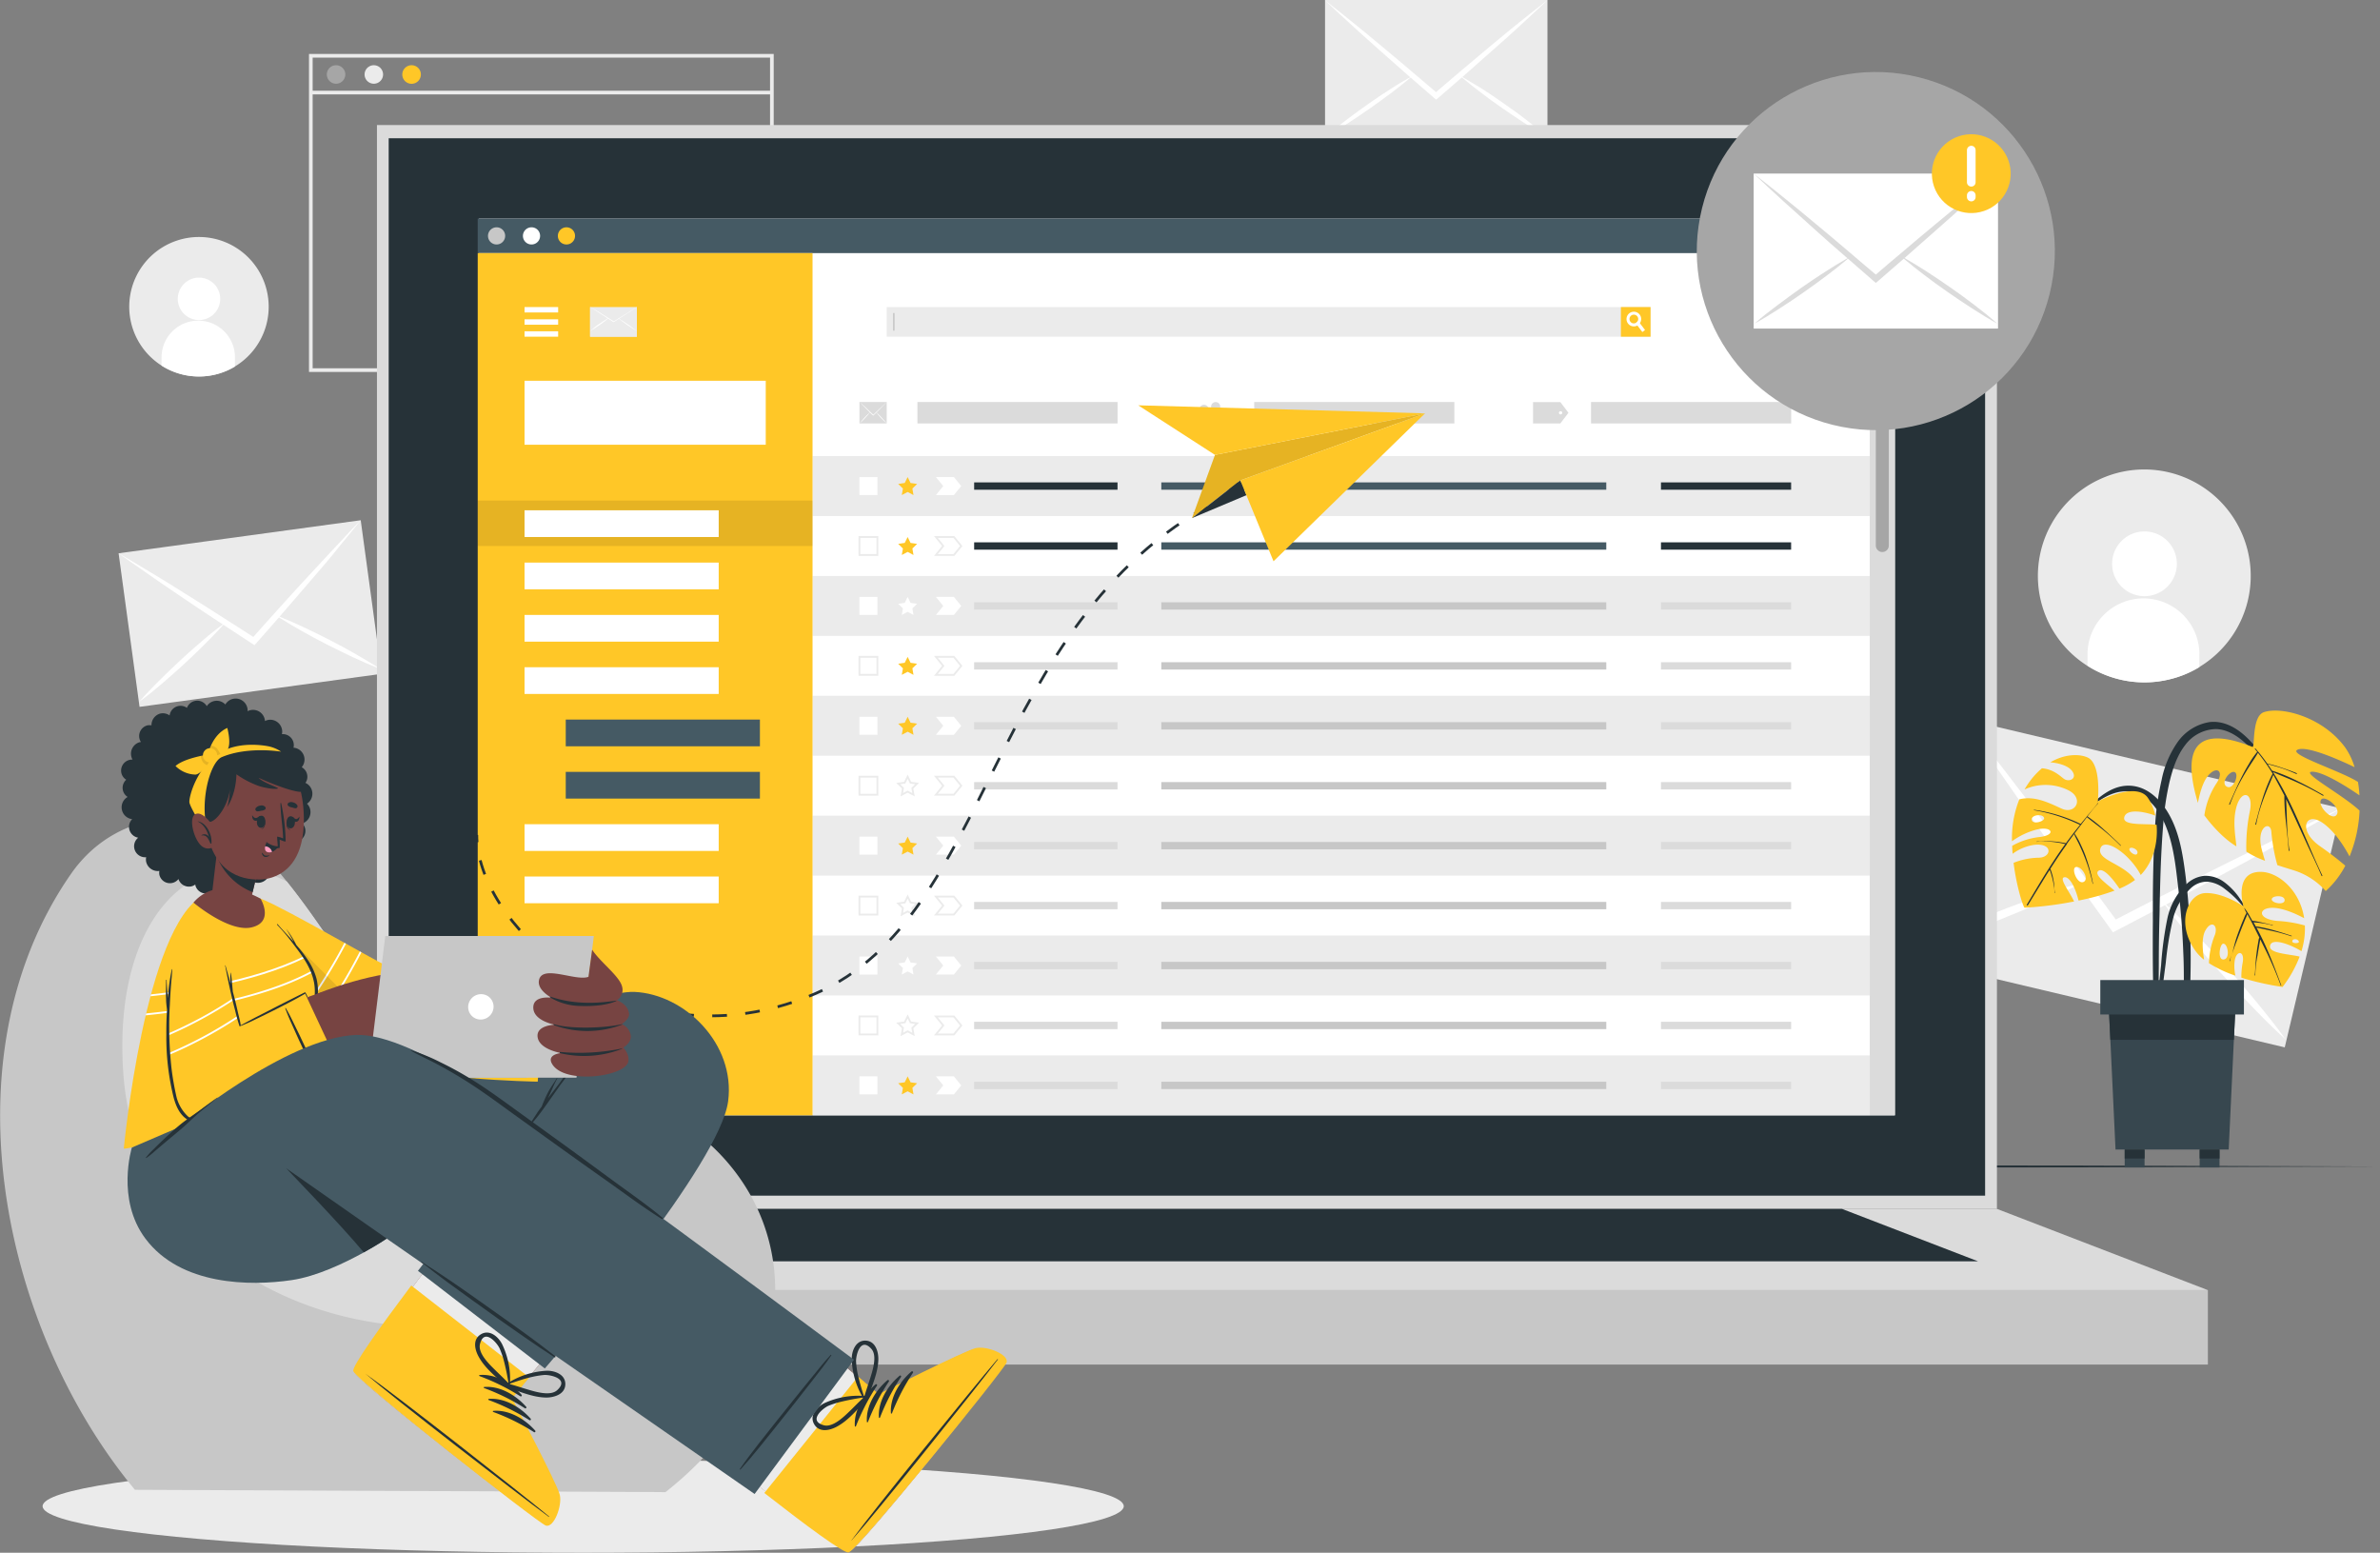 <svg xmlns="http://www.w3.org/2000/svg" viewBox="0 0 648.56 423.05"><rect x="0" y="0" width="648.56" height="423.05" fill="#808080" stroke="none"/><defs><style>.cls-1{fill:#ebebeb;}.cls-10,.cls-2{fill:#fff;}.cls-12,.cls-13,.cls-3{fill:none;}.cls-10,.cls-3{stroke:#ebebeb;}.cls-10,.cls-12,.cls-13,.cls-3{stroke-miterlimit:10;}.cls-4{fill:#a6a6a6;}.cls-5{fill:#ffc727;}.cls-6{fill:#263238;}.cls-7{fill:#dbdbdb;}.cls-8{fill:#c7c7c7;}.cls-9{fill:#455a64;}.cls-10{stroke-width:0.5px;}.cls-11{fill:#020100;}.cls-11,.cls-14,.cls-18{opacity:0.1;}.cls-12,.cls-13{stroke:#263238;stroke-width:0.75px;}.cls-13{stroke-dasharray:4.01 5.01;}.cls-15{fill:#37474f;}.cls-16{fill:#774442;}.cls-17{fill:#ff9cbd;}.cls-18{fill:#050400;}</style></defs><g id="Background_Complete" data-name="Background Complete"><path class="cls-1" d="M650,220.72a28.4,28.4,0,0,1-8.4,3.4,29,29,0,1,1,8.4-3.4Z" transform="translate(-50.72 -38.96)"/><path class="cls-2" d="M643.92,192.67a8.82,8.82,0,1,1-8.71-8.92A8.82,8.82,0,0,1,643.92,192.67Z" transform="translate(-50.72 -38.96)"/><path class="cls-2" d="M650.06,217.08l0,3.64a28.4,28.4,0,0,1-8.4,3.4,28.81,28.81,0,0,1-22.08-3.77l0-3.63a15.25,15.25,0,0,1,30.49.36Z" transform="translate(-50.72 -38.96)"/><path class="cls-1" d="M114.72,138.82a19,19,0,0,1-28.29-12,19,19,0,1,1,28.29,12Z" transform="translate(-50.72 -38.96)"/><path class="cls-2" d="M110.73,120.45A5.78,5.78,0,1,1,105,114.6,5.78,5.78,0,0,1,110.73,120.45Z" transform="translate(-50.72 -38.96)"/><path class="cls-2" d="M114.75,136.44l0,2.38a19,19,0,0,1-20-.25l0-2.37a10,10,0,1,1,20,.24Z" transform="translate(-50.72 -38.96)"/><rect class="cls-3" x="84.7" y="15.2" width="125.64" height="85.64"/><path class="cls-4" d="M144.82,59.25a2.52,2.52,0,1,1-2.52-2.52A2.52,2.52,0,0,1,144.82,59.25Z" transform="translate(-50.72 -38.96)"/><path class="cls-1" d="M155.11,59.25a2.52,2.52,0,1,1-2.52-2.52A2.52,2.52,0,0,1,155.11,59.25Z" transform="translate(-50.72 -38.96)"/><path class="cls-5" d="M165.41,59.25a2.53,2.53,0,1,1-2.52-2.52A2.52,2.52,0,0,1,165.41,59.25Z" transform="translate(-50.72 -38.96)"/><line class="cls-3" x1="84.7" y1="25.22" x2="210.34" y2="25.22"/><rect class="cls-1" x="85.57" y="185.02" width="66.59" height="42.23" transform="translate(-77.48 -21.01) rotate(-7.77)"/><path class="cls-2" d="M149,180.72c-2.32,2.91-4.7,5.72-7,8.6s-4.75,5.64-7.15,8.44-5,5.82-7.52,8.71l-.22.27q-3.34,3.82-6.7,7.63l-.34.37-.41-.26c-2.83-1.86-5.66-3.71-8.49-5.58a2.49,2.49,0,0,1-.3-.19q-4.8-3.15-9.59-6.38-4.56-3.08-9.13-6.22c-3-2.14-6.08-4.21-9.09-6.39,3.13,1.79,6.23,3.71,9.34,5.56s6.21,3.8,9.3,5.74q5.16,3.21,10.33,6.53h0l7.73,4.95c2-2.28,4.07-4.58,6.11-6.84l0,0c2.72-3,5.45-6.06,8.2-9q3.69-4,7.42-8C144,186,146.47,183.29,149,180.72Z" transform="translate(-50.72 -38.96)"/><path class="cls-2" d="M112.22,208.49a.5.5,0,0,0-.07.08l-.92,1c-1.47,1.63-3,3.2-4.53,4.73-1.88,1.89-3.82,3.72-5.77,5.54s-4,3.58-6,5.31-4.09,3.43-6.25,5c1.76-2,3.62-3.95,5.51-5.83s3.83-3.72,5.77-5.54,4-3.59,6-5.32c1.61-1.38,3.27-2.75,5-4l1.18-.9Z" transform="translate(-50.72 -38.96)"/><path class="cls-2" d="M154.37,221.24c-2.51-1-5-2.05-7.37-3.17s-4.81-2.31-7.19-3.51-4.73-2.48-7.05-3.79c-1.89-1.07-3.76-2.17-5.6-3.34l-1.17-.75-.09-.06.11,0,1.38.56c2,.8,3.94,1.67,5.87,2.57,2.43,1.12,4.81,2.31,7.19,3.52s4.72,2.47,7,3.79S152.13,219.76,154.37,221.24Z" transform="translate(-50.72 -38.96)"/><rect class="cls-1" x="596.23" y="226.85" width="66.9" height="105.49" transform="translate(161.84 788.98) rotate(-76.68)"/><path class="cls-2" d="M688.71,259.19c-5.09,3-10.21,5.78-15.31,8.7s-10.24,5.64-15.38,8.41q-8,4.35-16.08,8.58l-.49.28q-7.11,3.73-14.25,7.46l-.7.35-.45-.62q-4.71-6.53-9.38-13.08c-.11-.13-.22-.29-.33-.45-3.54-4.94-7.05-9.89-10.54-14.9-3.33-4.76-6.65-9.58-10-14.39s-6.58-9.69-9.79-14.64c3.61,4.45,7.09,9,10.63,13.55s7,9.15,10.48,13.78q5.8,7.69,11.55,15.54s0,0,0,0c2.87,3.89,5.74,7.81,8.61,11.72,4.3-2.22,8.62-4.45,12.93-6.62,0,0,0,0,0,0,5.76-2.93,11.51-5.85,17.28-8.71q7.75-3.86,15.53-7.6C678.32,264.09,683.49,261.55,688.71,259.19Z" transform="translate(-50.72 -38.96)"/><path class="cls-2" d="M618.51,279.28c-.06,0-.1.06-.15.08l-1.94,1q-4.63,2.34-9.38,4.4c-3.86,1.73-7.77,3.33-11.69,4.9s-7.87,3-11.86,4.44-8,2.75-12.11,3.88c3.76-2,7.6-3.77,11.46-5.48s7.78-3.32,11.69-4.9,7.89-3,11.88-4.45c3.18-1.12,6.4-2.2,9.65-3.15.76-.23,1.51-.44,2.27-.65Z" transform="translate(-50.72 -38.96)"/><path class="cls-2" d="M673.55,322.15c-3.16-2.85-6.16-5.85-9.08-8.89s-5.79-6.16-8.63-9.29-5.58-6.35-8.26-9.62c-2.19-2.65-4.33-5.34-6.38-8.12l-1.3-1.77s-.06-.1-.1-.14a.63.63,0,0,0,.13.11l1.74,1.62c2.48,2.31,4.86,4.71,7.21,7.14,2.94,3.05,5.79,6.16,8.61,9.3s5.58,6.35,8.26,9.62S671.08,318.68,673.55,322.15Z" transform="translate(-50.72 -38.96)"/><rect class="cls-1" x="361.08" width="60.61" height="38.44"/><path class="cls-2" d="M472.4,39c-2.44,2.34-4.94,4.58-7.4,6.89s-5,4.51-7.49,6.73-5.23,4.64-7.85,6.93l-.24.22-7,6.06-.34.28-.34-.28-7-6.07-.25-.21q-3.94-3.43-7.86-6.94c-2.5-2.21-5-4.47-7.47-6.72s-5-4.55-7.41-6.89c2.6,2,5.16,4.11,7.73,6.17s5.14,4.18,7.69,6.32q4.25,3.52,8.5,7.15l0,0c2.12,1.79,4.24,3.6,6.37,5.41,2.11-1.81,4.23-3.63,6.35-5.41,0,0,0,0,0,0q4.25-3.6,8.51-7.16,3.81-3.18,7.67-6.3C467.24,43.07,469.8,41,472.4,39Z" transform="translate(-50.72 -38.96)"/><path class="cls-2" d="M435.82,59.48s-.05.05-.08.06c-.32.28-.63.55-.95.81-1.52,1.29-3.08,2.52-4.66,3.71-1.93,1.47-3.91,2.88-5.89,4.29s-4,2.73-6,4.05-4.12,2.59-6.26,3.76c1.84-1.61,3.75-3.11,5.68-4.57s3.92-2.89,5.89-4.29,4-2.75,6.05-4.06c1.63-1.05,3.29-2.08,5-3l1.18-.67Z" transform="translate(-50.72 -38.96)"/><path class="cls-2" d="M472.26,76.16C470.12,75,468,73.71,466,72.4S462,69.72,460,68.35s-4-2.82-5.89-4.29c-1.57-1.19-3.13-2.41-4.64-3.7l-1-.82s0,0-.07-.06l.09.05,1.18.67c1.69,1,3.34,2,5,3,2.05,1.31,4.05,2.68,6,4.06s4,2.81,5.89,4.29S470.42,74.55,472.26,76.16Z" transform="translate(-50.72 -38.96)"/></g><g id="Shadow"><ellipse class="cls-1" cx="158.92" cy="410.37" rx="147.31" ry="12.68"/></g><g id="Floor"><polygon class="cls-6" points="0 317.81 81.07 317.56 162.14 317.47 324.28 317.31 486.42 317.47 567.49 317.56 648.56 317.81 567.49 318.05 486.42 318.14 324.28 318.3 162.14 318.14 81.07 318.05 0 317.81"/></g><g id="Device"><rect class="cls-7" x="102.72" y="34.07" width="441.45" height="295.29"/><rect class="cls-6" x="105.92" y="37.67" width="435.03" height="288.09"/><rect class="cls-8" x="45.22" y="351.51" width="556.44" height="20.27"/><polygon class="cls-7" points="45.22 351.5 102.72 329.36 544.16 329.36 601.66 351.5 45.22 351.5"/><polygon class="cls-6" points="107.85 343.65 144.95 329.36 501.93 329.36 539.03 343.65 107.85 343.65"/><rect class="cls-2" x="130.51" y="59.56" width="385.86" height="244.32"/><rect class="cls-9" x="130.18" y="59.56" width="386.19" height="9.4"/><path class="cls-8" d="M188.38,103.22a2.34,2.34,0,1,1-2.34-2.33A2.33,2.33,0,0,1,188.38,103.22Z" transform="translate(-50.72 -38.96)"/><path class="cls-2" d="M197.9,103.22a2.34,2.34,0,1,1-2.34-2.33A2.33,2.33,0,0,1,197.9,103.22Z" transform="translate(-50.72 -38.96)"/><path class="cls-5" d="M207.42,103.22a2.34,2.34,0,1,1-2.33-2.33A2.33,2.33,0,0,1,207.42,103.22Z" transform="translate(-50.72 -38.96)"/><rect class="cls-7" x="509.52" y="68.96" width="6.85" height="234.91"/><path class="cls-4" d="M563.66,189.36h0a1.77,1.77,0,0,1-1.77-1.77V111.06a1.77,1.77,0,0,1,1.77-1.77h0a1.77,1.77,0,0,1,1.77,1.77v76.53A1.77,1.77,0,0,1,563.66,189.36Z" transform="translate(-50.72 -38.96)"/><rect class="cls-2" x="241.71" y="83.74" width="207.99" height="7.91"/><path class="cls-1" d="M500.5,130.69H292.35v-8.07H500.5Z" transform="translate(-50.72 -38.96)"/><rect class="cls-5" x="441.7" y="83.66" width="8.08" height="8.08"/><path class="cls-2" d="M499,128.87l-.73.55-1.36-1.78-.49-.66a.88.88,0,0,0,.28-.16,1.25,1.25,0,0,0,.38-.48l.52.69Z" transform="translate(-50.72 -38.96)"/><path class="cls-2" d="M497.53,124.66a2,2,0,1,0-.65,3,1.67,1.67,0,0,0,.28-.18,2.08,2.08,0,0,0,.41-.43A2,2,0,0,0,497.53,124.66Zm-.86,2.16a.88.88,0,0,1-.28.16,1.17,1.17,0,0,1-1.39-.38,1.19,1.19,0,1,1,2.05-.26A1.25,1.25,0,0,1,496.67,126.82Z" transform="translate(-50.72 -38.96)"/><rect class="cls-8" x="243.36" y="85.29" width="0.42" height="4.8"/><path class="cls-5" d="M546.34,130.92a4.63,4.63,0,0,1-1.29.54,4.5,4.5,0,0,1-5.43-3.3,4.49,4.49,0,1,1,6.72,2.76Z" transform="translate(-50.72 -38.96)"/><path class="cls-2" d="M545.35,126.58a1.37,1.37,0,1,1-1.37-1.37A1.37,1.37,0,0,1,545.35,126.58Z" transform="translate(-50.72 -38.96)"/><path class="cls-2" d="M546.34,130.35v.57a4.63,4.63,0,0,1-1.29.54,4.43,4.43,0,0,1-3.43-.55v-.56a2.36,2.36,0,0,1,4.72,0Z" transform="translate(-50.72 -38.96)"/><path class="cls-7" d="M530.78,131.59h-3.13v-1.11a.16.16,0,0,0-.09-.15l-.34-.19a.17.17,0,0,0-.18,0l-1,.55-1.56-2.7,1-.56a.18.18,0,0,0,.08-.16c0-.06,0-.13,0-.19s0-.13,0-.19a.18.18,0,0,0-.08-.16l-1-.56,1.56-2.7,1,.55a.17.17,0,0,0,.18,0,3.79,3.79,0,0,1,.34-.2.14.14,0,0,0,.09-.14v-1.11h3.13v1.11a.18.18,0,0,0,.09.15,1.86,1.86,0,0,1,.34.19.17.17,0,0,0,.18,0l1-.55,1.56,2.7-1,.56a.18.18,0,0,0-.08.16c0,.06,0,.12,0,.19s0,.13,0,.19a.18.18,0,0,0,.08.16l1,.56-1.56,2.7-1-.55a.17.17,0,0,0-.18,0l-.34.19a.16.16,0,0,0-.09.15Zm-2.35-.78H530v-.33a.94.94,0,0,1,.52-.84l.27-.15a1,1,0,0,1,1,0l.28.17.79-1.36-.29-.17a.93.93,0,0,1-.47-.87v-.3a.94.94,0,0,1,.47-.88l.29-.16-.79-1.36-.28.16a.93.93,0,0,1-1,0l-.27-.15a1,1,0,0,1-.52-.84v-.33h-1.57v.33a1,1,0,0,1-.52.84l-.27.15a.93.93,0,0,1-1,0l-.28-.16-.79,1.36.29.16a.94.94,0,0,1,.47.88v.3a1,1,0,0,1-.47.88l-.29.16.79,1.36.28-.17a1,1,0,0,1,1,0l.27.16a.94.94,0,0,1,.52.84Zm.79-1.43a2.31,2.31,0,1,1,2.31-2.31A2.31,2.31,0,0,1,529.22,129.38Zm0-3.84a1.53,1.53,0,1,0,1.53,1.53A1.53,1.53,0,0,0,529.22,125.54Z" transform="translate(-50.72 -38.96)"/><rect class="cls-1" x="221.42" y="124.27" width="288.1" height="16.33"/><rect class="cls-2" x="234.2" y="129.98" width="4.9" height="4.9"/><polygon class="cls-2" points="259.94 134.88 255.04 134.88 257.04 132.43 255.04 129.98 259.94 129.98 261.94 132.43 259.94 134.88"/><polygon class="cls-5" points="247.34 129.98 248.13 131.59 249.92 131.85 248.63 133.11 248.93 134.88 247.34 134.04 245.74 134.88 246.05 133.11 244.76 131.85 246.54 131.59 247.34 129.98"/><rect class="cls-6" x="265.46" y="131.43" width="39.07" height="2"/><rect class="cls-6" x="452.62" y="131.43" width="35.47" height="2"/><rect class="cls-9" x="316.46" y="131.43" width="121.26" height="2"/><rect class="cls-10" x="234.2" y="146.31" width="4.9" height="4.9"/><polygon class="cls-10" points="259.94 151.21 255.04 151.21 257.04 148.76 255.04 146.31 259.94 146.31 261.94 148.76 259.94 151.21"/><polygon class="cls-5" points="247.34 146.31 248.13 147.92 249.92 148.18 248.63 149.44 248.93 151.21 247.34 150.37 245.74 151.21 246.05 149.44 244.76 148.18 246.54 147.92 247.34 146.31"/><rect class="cls-6" x="265.46" y="147.76" width="39.07" height="2"/><rect class="cls-6" x="452.62" y="147.76" width="35.47" height="2"/><rect class="cls-9" x="316.46" y="147.76" width="121.26" height="2"/><rect class="cls-1" x="221.42" y="156.92" width="288.1" height="16.33"/><rect class="cls-2" x="234.2" y="162.63" width="4.9" height="4.9"/><polygon class="cls-2" points="259.94 167.54 255.04 167.54 257.04 165.09 255.04 162.63 259.94 162.63 261.94 165.09 259.94 167.54"/><polygon class="cls-2" points="247.34 162.63 248.13 164.25 249.92 164.51 248.63 165.76 248.93 167.54 247.34 166.7 245.74 167.54 246.05 165.76 244.76 164.51 246.54 164.25 247.34 162.63"/><rect class="cls-7" x="265.46" y="164.09" width="39.07" height="2"/><rect class="cls-7" x="452.62" y="164.09" width="35.47" height="2"/><rect class="cls-8" x="316.46" y="164.09" width="121.26" height="2"/><rect class="cls-10" x="234.2" y="178.96" width="4.9" height="4.9"/><polygon class="cls-10" points="259.94 183.87 255.04 183.87 257.04 181.42 255.04 178.96 259.94 178.96 261.94 181.42 259.94 183.87"/><polygon class="cls-5" points="247.34 178.96 248.13 180.58 249.92 180.84 248.63 182.09 248.93 183.87 247.34 183.03 245.74 183.87 246.05 182.09 244.76 180.84 246.54 180.58 247.34 178.96"/><rect class="cls-7" x="265.46" y="180.42" width="39.07" height="2"/><rect class="cls-7" x="452.62" y="180.42" width="35.47" height="2"/><rect class="cls-8" x="316.46" y="180.42" width="121.26" height="2"/><rect class="cls-1" x="221.42" y="189.58" width="288.1" height="16.33"/><rect class="cls-2" x="234.2" y="195.29" width="4.9" height="4.9"/><polygon class="cls-2" points="259.94 200.2 255.04 200.2 257.04 197.74 255.04 195.29 259.94 195.29 261.94 197.74 259.94 200.2"/><polygon class="cls-5" points="247.34 195.29 248.13 196.91 249.92 197.16 248.63 198.42 248.93 200.2 247.34 199.36 245.74 200.2 246.05 198.42 244.76 197.16 246.54 196.91 247.34 195.29"/><rect class="cls-7" x="265.46" y="196.75" width="39.07" height="2"/><rect class="cls-7" x="452.62" y="196.75" width="35.47" height="2"/><rect class="cls-8" x="316.46" y="196.75" width="121.26" height="2"/><rect class="cls-10" x="234.2" y="211.62" width="4.9" height="4.91"/><polygon class="cls-10" points="259.94 216.53 255.04 216.53 257.04 214.07 255.04 211.62 259.94 211.62 261.94 214.07 259.94 216.53"/><polygon class="cls-10" points="247.34 211.62 248.13 213.24 249.92 213.49 248.63 214.75 248.93 216.53 247.34 215.69 245.74 216.53 246.05 214.75 244.76 213.49 246.54 213.24 247.34 211.62"/><rect class="cls-7" x="265.46" y="213.08" width="39.07" height="2"/><rect class="cls-7" x="452.62" y="213.08" width="35.47" height="2"/><rect class="cls-8" x="316.46" y="213.08" width="121.26" height="2"/><rect class="cls-1" x="221.42" y="222.24" width="288.1" height="16.33"/><rect class="cls-2" x="234.2" y="227.95" width="4.9" height="4.9"/><polygon class="cls-2" points="259.94 232.85 255.04 232.85 257.04 230.4 255.04 227.95 259.94 227.95 261.94 230.4 259.94 232.85"/><polygon class="cls-5" points="247.34 227.95 248.13 229.56 249.92 229.82 248.63 231.08 248.93 232.85 247.34 232.02 245.74 232.85 246.05 231.08 244.76 229.82 246.54 229.56 247.34 227.95"/><rect class="cls-7" x="265.46" y="229.4" width="39.07" height="2"/><rect class="cls-7" x="452.62" y="229.4" width="35.47" height="2"/><rect class="cls-8" x="316.46" y="229.4" width="121.26" height="2"/><rect class="cls-10" x="234.2" y="244.28" width="4.9" height="4.9"/><polygon class="cls-10" points="259.94 249.18 255.04 249.18 257.04 246.73 255.04 244.28 259.94 244.28 261.94 246.73 259.94 249.18"/><polygon class="cls-10" points="247.34 244.28 248.13 245.89 249.92 246.15 248.63 247.41 248.93 249.18 247.34 248.34 245.74 249.18 246.05 247.41 244.76 246.15 246.54 245.89 247.34 244.28"/><rect class="cls-7" x="265.46" y="245.73" width="39.07" height="2"/><rect class="cls-7" x="452.62" y="245.73" width="35.47" height="2"/><rect class="cls-8" x="316.46" y="245.73" width="121.26" height="2"/><rect class="cls-1" x="221.42" y="254.89" width="288.1" height="16.33"/><rect class="cls-2" x="234.2" y="260.61" width="4.9" height="4.91"/><polygon class="cls-2" points="259.94 265.51 255.04 265.51 257.04 263.06 255.04 260.61 259.94 260.61 261.94 263.06 259.94 265.51"/><polygon class="cls-2" points="247.34 260.61 248.13 262.22 249.92 262.48 248.63 263.74 248.93 265.51 247.34 264.67 245.74 265.51 246.05 263.74 244.76 262.48 246.54 262.22 247.34 260.61"/><rect class="cls-7" x="265.46" y="262.06" width="39.07" height="2"/><rect class="cls-7" x="452.62" y="262.06" width="35.47" height="2"/><rect class="cls-8" x="316.46" y="262.06" width="121.26" height="2"/><rect class="cls-10" x="234.2" y="276.93" width="4.9" height="4.91"/><polygon class="cls-10" points="259.94 281.84 255.04 281.84 257.04 279.39 255.04 276.94 259.94 276.94 261.94 279.39 259.94 281.84"/><polygon class="cls-10" points="247.34 276.94 248.13 278.55 249.92 278.81 248.63 280.06 248.93 281.84 247.34 281 245.74 281.84 246.05 280.06 244.76 278.81 246.54 278.55 247.34 276.94"/><rect class="cls-7" x="265.46" y="278.39" width="39.07" height="2"/><rect class="cls-7" x="452.62" y="278.39" width="35.47" height="2"/><rect class="cls-8" x="316.46" y="278.39" width="121.26" height="2"/><rect class="cls-1" x="221.42" y="287.55" width="288.1" height="16.33"/><rect class="cls-2" x="234.2" y="293.26" width="4.9" height="4.9"/><polygon class="cls-2" points="259.94 298.17 255.04 298.17 257.04 295.72 255.04 293.26 259.94 293.26 261.94 295.72 259.94 298.17"/><polygon class="cls-5" points="247.34 293.26 248.13 294.88 249.92 295.14 248.63 296.39 248.93 298.17 247.34 297.33 245.74 298.17 246.05 296.39 244.76 295.14 246.54 294.88 247.34 293.26"/><rect class="cls-7" x="265.46" y="294.72" width="39.07" height="2"/><rect class="cls-7" x="452.62" y="294.72" width="35.47" height="2"/><rect class="cls-8" x="316.46" y="294.72" width="121.26" height="2"/><rect class="cls-7" x="250" y="109.53" width="54.54" height="5.84"/><rect class="cls-7" x="234.2" y="109.53" width="7.43" height="5.84"/><path class="cls-2" d="M292.36,148.5l-.91.95-.92.93-1,1,0,0-.86.83,0,0,0,0-.86-.84,0,0-1-1-.92-.93-.91-.95c.32.27.63.56.95.85l.94.87,1.05,1h0l.78.75.78-.75h0l1.05-1,.94-.87C291.73,149.06,292,148.77,292.36,148.5Z" transform="translate(-50.72 -38.96)"/><path class="cls-2" d="M287.87,151.2h0l-.12.15c-.18.25-.38.48-.57.7l-.72.81-.74.76c-.25.25-.51.49-.77.71.22-.3.46-.59.7-.86s.48-.54.72-.81.49-.52.74-.76.4-.39.61-.57l.15-.13Z" transform="translate(-50.72 -38.96)"/><path class="cls-2" d="M292.34,154.34c-.26-.22-.52-.46-.77-.71l-.74-.76c-.24-.27-.49-.53-.72-.81s-.39-.45-.57-.69l-.12-.16h0l.15.13c.21.18.41.37.61.57s.5.5.74.76.49.53.72.81S292.11,154,292.34,154.34Z" transform="translate(-50.72 -38.96)"/><rect class="cls-7" x="341.78" y="109.53" width="54.54" height="5.84"/><path class="cls-7" d="M380.06,150.48a1.24,1.24,0,1,1-1.24-1.24A1.23,1.23,0,0,1,380.06,150.48Z" transform="translate(-50.72 -38.96)"/><path class="cls-7" d="M381,153.89v.45h-4.28v-.45a2.14,2.14,0,1,1,4.28,0Z" transform="translate(-50.72 -38.96)"/><path class="cls-7" d="M383.23,149.73A1.24,1.24,0,1,1,382,148.5,1.23,1.23,0,0,1,383.23,149.73Z" transform="translate(-50.72 -38.96)"/><path class="cls-7" d="M384.13,153.14v.45h-4.28v-.45a2.14,2.14,0,0,1,4.28,0Z" transform="translate(-50.72 -38.96)"/><rect class="cls-7" x="433.56" y="109.53" width="54.54" height="5.84"/><path class="cls-7" d="M475.91,148.5h-7.43v5.84h7.43l2.22-2.92Zm.06,3.36a.44.44,0,0,1-.44-.44A.44.44,0,0,1,476,151a.43.43,0,0,1,.44.44A.44.44,0,0,1,476,151.86Z" transform="translate(-50.72 -38.96)"/><rect class="cls-5" x="130.18" y="68.96" width="91.24" height="234.91"/><rect class="cls-2" x="142.94" y="103.74" width="65.73" height="17.43"/><rect class="cls-2" x="142.94" y="83.66" width="9.16" height="1.47"/><rect class="cls-2" x="142.94" y="90.26" width="9.16" height="1.47"/><rect class="cls-2" x="142.94" y="87" width="9.16" height="1.47"/><rect class="cls-1" x="160.8" y="83.66" width="12.74" height="8.08"/><path class="cls-1" d="M224.26,122.62v8.07H211.52v-8.07c.55.31,1.09.63,1.63.95s1.08.64,1.61,1l1.79,1.11h0l1.34.84,1.34-.84h0l1.79-1.11c.53-.33,1.07-.65,1.61-1S223.71,122.93,224.26,122.62Z" transform="translate(-50.72 -38.96)"/><path class="cls-2" d="M224.26,122.62l-1.56,1.06-1.57,1-1.65,1.07,0,0-1.47.94-.07,0-.07,0-1.47-.94,0,0-1.65-1.07-1.57-1-1.56-1.06c.55.31,1.09.63,1.63.95s1.08.64,1.61,1l1.79,1.11h0l1.34.84,1.34-.84h0l1.79-1.11c.53-.33,1.07-.65,1.61-1S223.71,122.93,224.26,122.62Z" transform="translate(-50.72 -38.96)"/><path class="cls-2" d="M216.57,125.64h0l-.2.17c-.32.27-.64.53-1,.78s-.82.61-1.23.9-.84.58-1.27.85-.87.55-1.32.79c.39-.34.79-.65,1.2-1s.82-.61,1.23-.9.84-.58,1.28-.85.69-.44,1-.64l.25-.14Z" transform="translate(-50.72 -38.96)"/><path class="cls-2" d="M224.23,129.14c-.45-.24-.89-.51-1.32-.79s-.85-.56-1.27-.85-.83-.59-1.24-.9-.65-.51-1-.78l-.2-.17h0l.25.14c.35.2.7.42,1,.64s.86.56,1.27.85.84.59,1.24.9S223.84,128.8,224.23,129.14Z" transform="translate(-50.72 -38.96)"/><rect class="cls-11" x="130.18" y="136.37" width="91.24" height="12.39"/><rect class="cls-2" x="142.94" y="139.03" width="52.91" height="7.28"/><rect class="cls-2" x="142.94" y="153.28" width="52.91" height="7.28"/><rect class="cls-2" x="142.94" y="167.54" width="52.91" height="7.28"/><rect class="cls-2" x="142.94" y="181.79" width="52.91" height="7.28"/><rect class="cls-9" x="154.17" y="196.05" width="52.91" height="7.28"/><rect class="cls-9" x="154.17" y="210.3" width="52.91" height="7.28"/><rect class="cls-2" x="142.94" y="224.56" width="52.91" height="7.28"/><rect class="cls-2" x="142.94" y="238.81" width="52.91" height="7.28"/></g><g id="Paper_Plane" data-name="Paper Plane"><path class="cls-12" d="M180.65,266.44c0,.66,0,1.33.08,2" transform="translate(-50.72 -38.96)"/><path class="cls-13" d="M181.59,273.37c6.59,25.15,46.76,55.6,91.47,36.23,48.19-20.87,46.4-100.26,108.63-133.79" transform="translate(-50.72 -38.96)"/><path class="cls-12" d="M383.91,174.65l1.79-.89" transform="translate(-50.72 -38.96)"/><polygon class="cls-5" points="331.09 123.94 324.82 141.16 337.99 130.88 388.33 112.62 331.09 123.94"/><polygon class="cls-14" points="331.09 123.94 324.82 141.16 337.99 130.88 388.33 112.62 331.09 123.94"/><polygon class="cls-6" points="339.68 134.9 324.82 141.16 337.99 130.88 339.68 134.9"/><polygon class="cls-5" points="337.99 130.88 388.33 112.62 347.04 152.92 337.99 130.88"/><polygon class="cls-5" points="331.09 123.94 310.17 110.43 388.33 112.62 331.09 123.94"/></g><g id="Speech_Bubble" data-name="Speech Bubble"><circle class="cls-4" cx="561.89" cy="107.36" r="48.78" transform="translate(271.88 588.01) rotate(-76.09)"/><rect class="cls-2" x="477.88" y="47.29" width="66.59" height="42.23"/><path class="cls-7" d="M595.19,86.25c-2.69,2.57-5.43,5-8.14,7.56s-5.47,5-8.22,7.41-5.75,5.09-8.63,7.61l-.26.24-7.67,6.66-.38.31-.37-.31-7.66-6.67-.27-.23c-2.89-2.52-5.77-5-8.64-7.63s-5.48-4.91-8.21-7.39-5.45-5-8.14-7.56c2.86,2.2,5.67,4.52,8.5,6.78s5.64,4.6,8.44,6.94c3.12,2.58,6.24,5.21,9.35,7.86,0,0,0,0,0,0,2.33,2,4.66,4,7,5.94,2.32-2,4.65-4,7-5.94,0,0,0,0,0,0q4.67-4,9.35-7.87c2.8-2.32,5.61-4.64,8.43-6.92S592.33,88.45,595.19,86.25Z" transform="translate(-50.72 -38.96)"/><path class="cls-7" d="M555,108.79l-.08.07-1,.89c-1.67,1.41-3.38,2.76-5.12,4.07-2.12,1.62-4.29,3.17-6.47,4.71s-4.39,3-6.64,4.46-4.52,2.85-6.87,4.14c2-1.77,4.12-3.42,6.24-5s4.3-3.17,6.47-4.72,4.4-3,6.65-4.46c1.79-1.15,3.61-2.28,5.47-3.34l1.3-.73Z" transform="translate(-50.72 -38.96)"/><path class="cls-7" d="M595,127.13c-2.35-1.29-4.63-2.7-6.87-4.14s-4.45-2.94-6.65-4.46-4.35-3.09-6.47-4.71c-1.73-1.31-3.44-2.65-5.1-4.06l-1.06-.9-.08-.07.1,0,1.3.74c1.86,1.06,3.67,2.19,5.47,3.34,2.25,1.44,4.45,2.94,6.64,4.46s4.35,3.1,6.47,4.72S593,125.36,595,127.13Z" transform="translate(-50.72 -38.96)"/><circle class="cls-5" cx="587.9" cy="86.25" r="10.74" transform="translate(-46.9 156.45) rotate(-18.93)"/><path class="cls-2" d="M586.72,88.61V79.87a1.2,1.2,0,0,1,1.19-1.19,1.18,1.18,0,0,1,1.17,1.19v8.74a1.16,1.16,0,0,1-1.17,1.18A1.18,1.18,0,0,1,586.72,88.61Zm1.19,5.21a1.19,1.19,0,0,1-1.19-1.19V92.2A1.2,1.2,0,0,1,587.91,91a1.18,1.18,0,0,1,1.17,1.19v.43A1.17,1.17,0,0,1,587.91,93.82Z" transform="translate(-50.72 -38.96)"/></g><g id="Plant"><path class="cls-6" d="M638,263.84a75.64,75.64,0,0,1,1.76-12.34,27.34,27.34,0,0,1,4.41-10.41,13.2,13.2,0,0,1,8.64-5.39c3.39-.41,6.57,1.1,9.1,3.23,3.14,2.64,5.54,6.14,7.79,9.53a116.45,116.45,0,0,1,6.74,11.79c.07.13-.14.24-.21.11a72.58,72.58,0,0,0-6-9.86,62,62,0,0,0-6.93-8.4c-2.33-2.27-5.28-4.39-8.65-4.5a10.65,10.65,0,0,0-8.46,4.36c-2.25,2.89-3.4,6.49-4.26,10a75,75,0,0,0-1.73,11.75c-.67,8.13-.85,16.31-1,24.46Q639,295.11,639,302l-.06,7a41.2,41.2,0,0,1-.27,6.76c-.07.46-.81.41-.89,0a40.32,40.32,0,0,1-.31-6.41c0-2.21-.06-4.43-.08-6.64q-.06-6.47,0-12.93C637.35,281.15,637.45,272.47,638,263.84Z" transform="translate(-50.72 -38.96)"/><path class="cls-5" d="M649.66,257.71c.43-2.3,1.21-5.29,2.52-7.08,2.35-3.2,4.89-1.8,2.54,1.74a21.26,21.26,0,0,0-3.3,8.74s4,5.65,8.73,8.44c-.2-2.18-.82-5.52-.39-8.74.92-7,5.14-6.59,4.1-1.05a47.89,47.89,0,0,0-1,11.22,23.62,23.62,0,0,0,5.1,2.5c-.27-.81-.56-1.78-.88-3-1.7-6.26,2.48-8.21,2.61-4.69a49,49,0,0,0,1.62,8.88c2.29.77,4.19,1.3,5.35,1.71a19.44,19.44,0,0,1,7.83,5.35,24.68,24.68,0,0,0,5.34-6.91c-1.46-1.25-3.77-3.12-7-5.38-6-4.24-3.91-9.59.85-6.26,3.44,2.4,6.1,6.85,7.3,9.13a37.1,37.1,0,0,0,2.73-12.5c-4.72-4.42-16.38-10.59-12.86-10.59,3.16,0,10.24,4.64,12.83,6.43a32.42,32.42,0,0,0-.4-3.64c-4.44-2.91-18.87-7.43-16.57-8.74,2.53-1.42,12.6,3.24,15.64,4.71a18.31,18.31,0,0,0-2.67-5.52c-6.13-8.22-17.2-11.05-22-9.48-3.42,1.11-2.42,9.77-3.16,9.48C650.85,237,644.61,240.88,649.66,257.71Zm33.63-.95c1-1.17,5.48,2.29,4.18,4.18S682,258.27,683.29,256.76Zm-23.52-7.39c1.18.75-.57,5.13-2.4,3.81C655.82,252.05,658.57,248.61,659.77,249.37Z" transform="translate(-50.72 -38.96)"/><path class="cls-6" d="M661.56,250.71c.62-1.22,1.27-2.44,2-3.62a21.28,21.28,0,0,1,2.27-3.28c-.2-.24-.38-.49-.59-.73s.06-.23.15-.13c.23.26.45.53.67.8a.22.22,0,0,1,.1.11c.84,1,1.64,2.06,2.4,3.13a36.41,36.41,0,0,1,4,1.15c1.35.45,2.68.92,4,1.47.13.06.07.29-.07.23-1.3-.58-2.61-1.13-4-1.59s-2.57-.76-3.85-1.12c.41.59.83,1.19,1.22,1.79a47.4,47.4,0,0,1,7,2.88c2.38,1.13,4.67,2.44,7,3.76a.12.12,0,0,1-.12.2,75.47,75.47,0,0,0-6.92-3.58c-2.21-1-4.49-1.88-6.71-2.87,5.6,8.75,9,18.84,13.45,28.18.07.14-.14.25-.2.11-1.37-3.27-3-6.47-4.45-9.69-1.34-2.89-2.65-5.8-4-8.69-.39-.85-.8-1.7-1.21-2.54.25,4.67.15,9.42.91,14a.11.11,0,1,1-.22,0c-.33-5-1.21-9.9-1.17-14.92,0,0,0,0,0-.06-1-1.91-2-3.79-3-5.63-1.86,4.38-3.81,8.81-4.68,13.51,0,.14-.26.08-.22-.07,1.26-4.71,2.43-9.42,4.7-13.77a54.31,54.31,0,0,0-4-5.68c-.62,1.16-1.42,2.26-2.13,3.37s-1.37,2.17-2,3.29a48.21,48.21,0,0,0-3.5,7.41c0,.14-.28.07-.22-.07C659.25,255.63,660.34,253.13,661.56,250.71Z" transform="translate(-50.72 -38.96)"/><path class="cls-6" d="M617.39,261.35c3.6-3.61,7.78-8.34,13.34-8.33,5.36,0,9.31,4.32,11.57,8.78,2.37,4.66,3.23,9.93,3.9,15.06a185.43,185.43,0,0,1,1.42,18.53c.1,3.44.08,6.88,0,10.32a68.36,68.36,0,0,1-.79,10.41c-.1.56-1,.58-1,0-.17-2.9,0-5.81,0-8.71s0-5.7-.14-8.56c-.21-5.77-.63-11.53-1.31-17.26-.59-5-1.06-10.16-2.56-15-1.35-4.37-3.89-9.36-8.31-11.28-6-2.61-11.94,2.17-15.89,6.2C617.47,261.6,617.29,261.45,617.39,261.35Z" transform="translate(-50.72 -38.96)"/><path class="cls-5" d="M599.05,269.4h0c0,.74.07,1.47.12,2.18a13,13,0,0,1,5.89-2.44c5.1-.54,4.78,3.34,1.37,3.5a19.43,19.43,0,0,0-7,1.4c.83,6.74,2.68,12.16,3,12.23a97.67,97.67,0,0,0,13.49-1.7c-1.27-2.71-4.16-6.3-2.69-6.59s3.08,2.91,3.9,6.34a64.94,64.94,0,0,0,9.81-2.7c-2.25-1.94-5.72-4.36-4.39-5.39s4.08,2.37,5.73,4.85a19.87,19.87,0,0,0,4.24-2.37c-3-4.44-10.4-5.34-9.44-8.55s7.86,1.24,11,7.19c3.63-3.77,4.7-9.11,4.32-13.67-3.17-.37-9.27.3-8.82-2s4.84-1.84,8.45-.51a12.7,12.7,0,0,0-2.12-5c-3.34-4.29-13.53,1.16-13.53,1.16s1.09-10.24-2.79-12c-2.24-1-6.19-1-10.16,1.33,2.23.18,4.91.89,6,2.43,1.39,2-.79,3-2.18,2.13-1-.65-2.8-2.67-6.09-2.94a20.43,20.43,0,0,0-3.67,4.07,19.83,19.83,0,0,0-1.08,1.7,14,14,0,0,1,11.93.21c4.41,2.19,2,6.78-1.85,5S605,255.74,601,256.74A28.55,28.55,0,0,0,599,268.16a20,20,0,0,1,6.55-3.14c4.39-1.15,5.71,1.47.89,2A19.59,19.59,0,0,0,599.05,269.4Zm5.34-7c-.3-1.42,2.81-1.83,3.33-.67C608.15,262.66,604.69,263.78,604.39,262.35ZM631,270.23c.3-.77,2.38.11,2.19,1.08C633,272.6,630.75,271,631,270.23Zm-14.71,5c1.52-.6,3.89,3.17,2.24,4S615.08,275.72,616.32,275.22Z" transform="translate(-50.72 -38.96)"/><path class="cls-6" d="M603,285.5c2.29-3.82,4.55-7.67,7-11.43q1.68-2.62,3.51-5.14l-.55-.13-.91-.18c-.7-.12-1.41-.22-2.12-.29a19.34,19.34,0,0,0-2-.11,9.67,9.67,0,0,0-2.15.11c-.08,0-.1-.12,0-.11.71,0,1.44-.07,2.16-.08s1.39,0,2.08.05,1.31.1,1.95.2l1.07.19c.21,0,.43.07.64.13q1.86-2.55,3.86-5a45.79,45.79,0,0,0-12.53-4,.06.06,0,0,1,0-.12,42.52,42.52,0,0,1,12.71,3.86c.73-.9,1.46-1.79,2.2-2.68s1.72-2,2.47-3c0-.07.15,0,.09.07a45.4,45.4,0,0,0-2.91,3.55h0a42.75,42.75,0,0,1,4.65,3.74c1.53,1.35,3,2.74,4.46,4.18.05,0,0,.13-.09.08q-2.13-2.13-4.45-4.06c-1.54-1.28-3.17-2.46-4.73-3.73,0,0,0,0,0,0-.35.47-.71.94-1.07,1.4l-.53.71,0,0c-.6.77-1.19,1.55-1.78,2.33a19.48,19.48,0,0,1,1.77,3.19c.51,1.08,1,2.2,1.37,3.32a48.86,48.86,0,0,1,1.91,7.17c0,.07-.1.1-.11,0a42.05,42.05,0,0,0-2.09-7c-.44-1.17-.95-2.31-1.47-3.45s-1.05-2-1.5-3.07c-.51.68-1,1.36-1.52,2.06l-.43.6c0,.05,0,.11,0,.11h0c-1.57,2.19-3.06,4.44-4.52,6.71a2.18,2.18,0,0,1,.2.5c.09.28.18.55.26.83a14.15,14.15,0,0,1,.4,1.71c.1.54.18,1.08.23,1.63a14.26,14.26,0,0,0,.14,1.85c0,.09-.13.1-.12,0a6.31,6.31,0,0,0-.12-1.73c-.09-.59-.2-1.18-.33-1.76s-.27-1-.42-1.56c-.08-.26-.17-.52-.25-.78a4.09,4.09,0,0,1-.16-.42c-.68,1.07-1.36,2.14-2,3.22-1.32,2.14-2.63,4.29-3.94,6.43C603.09,285.71,602.92,285.61,603,285.5Z" transform="translate(-50.72 -38.96)"/><path class="cls-6" d="M638.28,314.89c.06-2.17.4-4.36.64-6.51s.48-4.33.71-6.5a95.89,95.89,0,0,1,1.68-12.54,18.2,18.2,0,0,1,5.1-9.38,8.28,8.28,0,0,1,5-2.38,8.59,8.59,0,0,1,5.31,1.63,18.55,18.55,0,0,1,4.47,4.71,46.18,46.18,0,0,1,3.48,5.66c0,.07-.08.12-.12.05a29,29,0,0,0-7.53-8.45,8.93,8.93,0,0,0-4.75-2,6.44,6.44,0,0,0-4.61,1.84,17.27,17.27,0,0,0-4.86,8.61,86.79,86.79,0,0,0-1.89,11.58l-.9,6.88c-.3,2.29-.49,4.63-1,6.88A.38.38,0,0,1,638.28,314.89Z" transform="translate(-50.72 -38.96)"/><path class="cls-5" d="M649,298.05a12.09,12.09,0,0,0,2.35,2.4c-.35-2.11-.78-5.87.29-7.87,1.65-3.11,3.62-1.56,2.63,1.14a22,22,0,0,0-1.6,7.66,32.56,32.56,0,0,0,7.21,3.4,11.8,11.8,0,0,1-.24-3.71c.33-3.32,2.87-3.26,2.21.2a21.46,21.46,0,0,0-.35,4.06,74.88,74.88,0,0,0,11.23,2.53,32.84,32.84,0,0,0,4.65-8.27c-2.71-.68-8.19-.83-8.07-2.76.16-2.6,5.46-.6,8.57,1.28a20.63,20.63,0,0,0,.93-7,34.81,34.81,0,0,0-7.46-1.24c-5.57-.48-5.29-3.64-1.26-3.57,3,.06,6.75,1.88,8.53,2.83-1.16-7.58-6.94-12.43-11.57-12.62-7.79-.31-5,9.38-5,9.38s-5.28-3.71-10.26-3.61S643.62,290.63,649,298.05Zm20.8-14c-.17-1.09,3.31-1.35,3.49.05C673.45,285.65,669.93,285.14,669.75,284Zm5.6,11.37c-.08-.71,1.43-.83,1.77.06C677.34,296.05,675.41,296.11,675.35,295.4Zm-18.71.67c1.18.16,1.84,4.36-.18,4.28C654.92,300.28,655.65,295.93,656.64,296.07Z" transform="translate(-50.72 -38.96)"/><path class="cls-6" d="M658.27,300.73c.19-.52.36-1.05.53-1.59-.15.54-.29,1.08-.39,1.63A.07.07,0,1,1,658.27,300.73Z" transform="translate(-50.72 -38.96)"/><path class="cls-6" d="M660.32,294c.37-1.07.78-2.14,1.19-3.19.23-.57.46-1.13.71-1.68a7.09,7.09,0,0,1,.69-1.41,10.42,10.42,0,0,1-.63-1.36s0-.07.07,0a15.81,15.81,0,0,1,1.52,2.36c.22.36.42.74.63,1.11a9.4,9.4,0,0,1,1.31.2c.47.09.94.18,1.4.29l1.39.32c.46.11.91.26,1.38.33.11,0,.06.19,0,.15a8,8,0,0,0-1.46-.38c-.44-.1-.89-.18-1.34-.24s-.91-.13-1.37-.17l-1-.08c.19.32.38.65.56,1l.09.15a4.61,4.61,0,0,1,1.11.13c.41.08.81.15,1.21.24.81.18,1.62.37,2.42.6,1.69.47,3.35,1,5,1.55.09,0,0,.17-.06.14a48.86,48.86,0,0,0-5-1.4l-2.39-.53-1.2-.25a7,7,0,0,1-.93-.21c.85,1.59,1.66,3.19,2.4,4.84,1.62,3.57,3,7.25,4.36,10.92,0,.09-.1.15-.13.06a101.09,101.09,0,0,0-4.65-10.68c-.31-.63-.63-1.26-.94-1.9,0,.13-.06.26-.08.39-.08.43-.16.87-.23,1.3-.15.87-.3,1.74-.43,2.61a30.94,30.94,0,0,0-.63,5.41.08.08,0,1,1-.15,0c.14-.86.14-1.76.2-2.63s.12-1.83.23-2.73.21-1.75.36-2.62c.07-.43.14-.87.22-1.3a2.67,2.67,0,0,1,.25-.94c-.46-.92-.91-1.84-1.37-2.75s-.87-1.71-1.32-2.56l-.59-1.09a8.71,8.71,0,0,1-.52,1.31l-.6,1.48c-.44,1.08-.86,2.18-1.28,3.28-.58,1.56-1.23,3.15-1.72,4.78C659.39,297.17,659.79,295.55,660.32,294Z" transform="translate(-50.72 -38.96)"/><path class="cls-6" d="M658.8,299.14c0-.12.07-.25.11-.37C658.87,298.89,658.84,299,658.8,299.14Z" transform="translate(-50.72 -38.96)"/><polygon class="cls-15" points="574.53 271.71 575.08 283.31 576.49 313.19 607.33 313.19 608.74 283.31 609.29 271.71 574.53 271.71"/><polygon class="cls-6" points="574.53 271.71 575.08 283.31 608.74 283.31 609.29 271.71 574.53 271.71"/><rect class="cls-15" x="623.06" y="305.98" width="39.14" height="9.38" transform="translate(1234.54 582.38) rotate(180)"/><rect class="cls-15" x="599.42" y="313.19" width="5.41" height="4.91"/><rect class="cls-6" x="599.42" y="313.19" width="5.41" height="2.45"/><rect class="cls-15" x="578.99" y="313.19" width="5.41" height="4.91"/><rect class="cls-6" x="578.99" y="313.19" width="5.41" height="2.45"/></g><g id="Chair"><path class="cls-8" d="M87.49,444.86l144.58.63c35.15-27.6,38.78-68.48,13.7-93.27-15.17-15-34.44-12-52.78-14.35h-.06a54.31,54.31,0,0,1-18.61-5.47c-18.89-10-29.54-33.47-45.43-53.25q-3-3.72-6.22-7.21C109.6,258,83.58,257.53,70,277.15,35.41,327,51.24,401.2,87.49,444.86Z" transform="translate(-50.72 -38.96)"/><path class="cls-7" d="M84.28,330.8c3.79,59.32,72.29,81.46,115.08,63.69,37.2-15.45,25-50.72-6.37-56.62h-.06a54.31,54.31,0,0,1-18.61-5.47c-18.89-10-29.54-33.47-45.43-53.25C105.21,266.85,81.5,287.37,84.28,330.8Z" transform="translate(-50.72 -38.96)"/></g><g id="Character"><path class="cls-16" d="M199.21,454.14c-2.14-.75-50.8-38.53-51.75-41.14-.36-1,4.73-8.4,11.13-17.17,1.38-1.9,2.82-3.85,4.29-5.82,9.55-12.81,20-26.18,20-26.18L215.48,389l-20.87,25.48-4.58,5.6s12.17,22.79,12.9,25.77S201.36,454.89,199.21,454.14Z" transform="translate(-50.72 -38.96)"/><path class="cls-1" d="M168,383.17c-1.69,2.24-3.42,4.56-5.13,6.84-1.47,2-2.91,3.92-4.29,5.81C152.18,404.6,147.1,412,147.46,413c.95,2.61,49.61,40.39,51.76,41.14s4.42-5.31,3.71-8.28S190,420.09,190,420.09l4.58-5.6,4.66-5.68Z" transform="translate(-50.72 -38.96)"/><path class="cls-5" d="M199.44,454.6c-2.17-.78-51.49-39.42-52.44-42.08-.44-1.23,7.34-12.07,15.79-23.32l32.15,25.05-4.68,5.67s12.27,23.25,13,26.28S201.62,455.37,199.44,454.6Z" transform="translate(-50.72 -38.96)"/><path class="cls-6" d="M200.28,452.07c-8.11-6.68-41.44-32.86-50-38.85-.07-.05-.1,0,0,0,7.9,6.8,41.44,32.71,49.9,38.94C200.35,452.34,200.45,452.21,200.28,452.07Z" transform="translate(-50.72 -38.96)"/><path class="cls-6" d="M192.87,419c-2.78-3.16-7.15-5.78-11.45-5.41-.17,0-.15.26,0,.3a58.73,58.73,0,0,1,11.12,5.51A.27.27,0,0,0,192.87,419Z" transform="translate(-50.72 -38.96)"/><path class="cls-6" d="M194.11,422.25c-2.78-3.15-7.15-5.77-11.45-5.4-.17,0-.15.25,0,.3a57.56,57.56,0,0,1,11.12,5.51A.27.27,0,0,0,194.11,422.25Z" transform="translate(-50.72 -38.96)"/><path class="cls-6" d="M195.35,425.51c-2.78-3.16-7.15-5.77-11.45-5.41-.17,0-.15.26,0,.31a57.89,57.89,0,0,1,11.13,5.5A.27.27,0,0,0,195.35,425.51Z" transform="translate(-50.72 -38.96)"/><path class="cls-6" d="M196.59,428.77c-2.78-3.16-7.15-5.78-11.45-5.41-.17,0-.15.25,0,.3a57.36,57.36,0,0,1,11.13,5.51A.27.27,0,0,0,196.59,428.77Z" transform="translate(-50.72 -38.96)"/><path class="cls-6" d="M204.77,416.18c.1-2.76-2.9-3.83-5.15-3.75A22,22,0,0,0,188.77,416a.11.11,0,0,0,0,.18.51.51,0,0,0,.19.81c3.46,1.11,7,2.72,10.73,2.74C201.85,419.68,204.68,418.8,204.77,416.18Zm-10.22,1.36c-1.72-.5-3.4-1.09-5.14-1.53,2.12-.68,4.2-1.45,6.38-1.92a24.36,24.36,0,0,1,3.19-.51c1.65-.12,7,1,3.58,4.13C200.71,419.43,196.59,418.14,194.55,417.54Z" transform="translate(-50.72 -38.96)"/><path class="cls-6" d="M181.17,408.62c1.78,3.25,4.91,5.6,7.55,8.11a.51.51,0,0,0,.8-.21c.06,0,.14,0,.14-.1a22,22,0,0,0-2.1-11.21c-1-2-3.39-4.14-5.77-2.73S180.12,406.73,181.17,408.62Zm.35-3.47c1.12-4.45,4.65-.34,5.34,1.18a23.18,23.18,0,0,1,1.07,3,63.65,63.65,0,0,1,1.37,6.53c-1.21-1.32-2.53-2.51-3.8-3.78C184,410.6,180.9,407.61,181.52,405.15Z" transform="translate(-50.72 -38.96)"/><path class="cls-9" d="M249.14,339c-2.24,17-44,65.91-48.86,71.53l-1.1,1.27L164.61,385.2l.4-.51,30.44-39.86s-50.34,29.37-75.52,16c-11.31-6-19.7-16.63-19.7-16.63l32.87-17.53s9.1,2.94,14.91,2.09c20-2.93,65-20,75.6-19.55C237.35,309.82,251.19,323.4,249.14,339Z" transform="translate(-50.72 -38.96)"/><path class="cls-6" d="M206.39,330a39.53,39.53,0,0,0-3.15,4c-1.07,1.41-2.16,2.81-3.24,4.22l0,.05c.19-.42.38-.83.58-1.24.67-1.41,1.22-2.86,2-4.2.05-.08-.08-.16-.13-.08-.82,1.33-1.78,2.6-2.48,4-.34.66-.65,1.32-.94,2-.16.38-.33.75-.47,1.13a4.3,4.3,0,0,0-.2.54c-.48.65-1,1.31-1.42,2-1,1.49-1.93,3.06-3,4.53-.05.08.07.15.13.08,1-1.39,2.23-2.68,3.3-4.05s2.11-2.84,3.13-4.29l3-4.26a41.66,41.66,0,0,0,3-4.37C206.5,330,206.43,330,206.39,330Z" transform="translate(-50.72 -38.96)"/><path class="cls-6" d="M202.72,403.56c-1.89-1.76-3.94-3.39-5.94-5s-4-3.28-6.06-4.9c-4.06-3.25-8.1-6.53-12.2-9.72-2.26-1.76-4.53-3.49-6.87-5.12a.11.11,0,0,0-.13.18c3.84,3.5,7.94,6.69,12,9.93s8.13,6.49,12.25,9.68c2.25,1.74,4.48,3.54,6.84,5.14C202.7,403.79,202.81,403.64,202.72,403.56Z" transform="translate(-50.72 -38.96)"/><path class="cls-6" d="M88.38,267.19a3,3,0,0,0,2.17,5.32,3.11,3.11,0,0,0,0,1.25,3.25,3.25,0,0,0,3.6,2.49,2.88,2.88,0,0,0,0,1.05,2.95,2.95,0,0,0,5.2,1.16,3,3,0,0,0,3.49,2,2.7,2.7,0,0,0,1.12-.53,2.38,2.38,0,0,0,0,.26,3,3,0,0,0,5.62.47,2.93,2.93,0,0,0,3.33,1.63,3,3,0,0,0,2.18-2.06,3.33,3.33,0,0,0,2.15.23,3.16,3.16,0,0,0,2-1.49,3.24,3.24,0,0,0,5-2.58,3,3,0,0,0,1.16,0,3,3,0,0,0,2.28-3.17,3,3,0,0,0,1.43,0,3.24,3.24,0,0,0,2.45-3.9,3,3,0,0,0-.42-1,1.89,1.89,0,0,0,.52-.06,3,3,0,0,0,2.22-3.54,2.89,2.89,0,0,0-.78-1.41,3.25,3.25,0,0,0,2.15-3.82,3.17,3.17,0,0,0-.87-1.56,3.26,3.26,0,0,0,1.38-3.46,3.2,3.2,0,0,0-1.81-2.21,2.87,2.87,0,0,0,.45-2.34,2.93,2.93,0,0,0-1.46-1.93,3.24,3.24,0,0,0-2.24-5.32,2.92,2.92,0,0,0,0-1.41,3,3,0,0,0-3.16-2.28,3,3,0,0,0,0-1.4,3.26,3.26,0,0,0-3.9-2.44,2.62,2.62,0,0,0-.71.27,3,3,0,0,0-.08-.52,3.26,3.26,0,0,0-3.9-2.44,2.65,2.65,0,0,0-.76.28,3.23,3.23,0,0,0-.07-.92,3.27,3.27,0,0,0-3.92-2.44,3.22,3.22,0,0,0-2.07,1.53,3.23,3.23,0,0,0-5.06.46,3,3,0,0,0-5.41.46,3,3,0,0,0-4.72,2.06,3.21,3.21,0,0,0-2.59-.5A3.26,3.26,0,0,0,92,236.58a3,3,0,0,0-1.08,0,3,3,0,0,0-2.21,3.55,2.83,2.83,0,0,0,.42,1l-.19,0a3.26,3.26,0,0,0-2.44,3.91,2.84,2.84,0,0,0,.35.88A2.65,2.65,0,0,0,86,246a3,3,0,0,0-2.21,3.55,2.92,2.92,0,0,0,1.33,1.85,2.95,2.95,0,0,0,.38,4.69,3.25,3.25,0,0,0,1.25,6.05,2.9,2.9,0,0,0-.8,2.75A3,3,0,0,0,88.38,267.19Z" transform="translate(-50.72 -38.96)"/><path class="cls-16" d="M115.64,292.58c6.15,8.83,27.25,31.76,41.84,35.09,8,1.83,46.89,7.26,52.21,2.42,6.24-5.67,3.35-27.06-1.61-27.26-15.13-.59-43.13,2.37-50.13.83-3.16-.7-19.93-11.52-37.84-20.17C113.34,280.22,111.67,286.88,115.64,292.58Z" transform="translate(-50.72 -38.96)"/><path class="cls-5" d="M199.84,301.66l-2.59,32s-35.25-.56-45.89-6.54-28-21.24-34.59-31.85-4.41-16.39,8.53-9.87,30.39,17,32.68,17.55S199.84,301.66,199.84,301.66Z" transform="translate(-50.72 -38.96)"/><path class="cls-6" d="M192.81,303.88c0-.08-.13-.11-.15,0-.44,2.2-.62,4.46-.87,6.68s-.48,4.61-.68,6.92c-.42,4.6-.9,9.23-1,13.85,0,.2.26.19.29,0,.69-4.54,1.06-9.14,1.49-13.71.21-2.26.41-4.53.57-6.8S192.84,306.19,192.81,303.88Z" transform="translate(-50.72 -38.96)"/><path class="cls-2" d="M145,296.09a147.16,147.16,0,0,1-11.21,18c-.12-.12-.25-.23-.37-.33a146.93,146.93,0,0,0,11.14-17.9C144.72,295.92,144.87,296,145,296.09Z" transform="translate(-50.72 -38.96)"/><path class="cls-2" d="M149.21,298.43a143.21,143.21,0,0,1-11.6,18.9l-.38-.32a144,144,0,0,0,11.55-18.82Z" transform="translate(-50.72 -38.96)"/><path class="cls-11" d="M166,331.2c-6-.95-11.46-2.26-14.66-4.06-10.64-6-28-21.24-34.59-31.85-5.06-8.1-5-13.39,1.13-12.53Z" transform="translate(-50.72 -38.96)"/><path class="cls-5" d="M84.45,351.89c1.93.63,56.89-15.27,56.89-15.27l-6.49-19.08s3.2-6.14,1.72-12c-2-7.89-16.59-20.85-17.73-21.61-4.61-3.05-8.92-3-12.74-1C90.21,291.36,84.45,351.89,84.45,351.89Z" transform="translate(-50.72 -38.96)"/><path class="cls-2" d="M133.83,299.93c-14.22,7-33.85,9.62-42.09,10.46,0-.17.09-.34.14-.51,8.3-.87,27.62-3.51,41.66-10.37Z" transform="translate(-50.72 -38.96)"/><path class="cls-2" d="M136,303.85c-15.1,8.24-37.93,11-45.57,11.74a4.87,4.87,0,0,1,.12-.52c7.77-.75,30.33-3.53,45.24-11.68C135.88,303.55,136,303.7,136,303.85Z" transform="translate(-50.72 -38.96)"/><path class="cls-6" d="M126.38,290.76c1.41,1.65,2.93,3.21,4.39,4.82-.68-1.2-1.36-2.4-2.08-3.58a0,0,0,1,1,0,0,26.67,26.67,0,0,1,2.79,4.44,36.62,36.62,0,0,1,3,3.87,17.41,17.41,0,0,1,2.5,5.32,14.56,14.56,0,0,1,.16,5.88,37.62,37.62,0,0,1-1.85,6.58c-.1.28-.51.1-.43-.18,1-3.72,2.2-7.66,1.38-11.54s-3.23-7.1-5.57-10.16a54.13,54.13,0,0,0-4.47-5.33C126.19,290.78,126.31,290.68,126.38,290.76Z" transform="translate(-50.72 -38.96)"/><path class="cls-16" d="M98.92,296.21c-4.42,25.06-.83,44,3.43,46.31,11.46,6.26,33.57-4.78,41.34-7.3,3.14-1,.12-27.08-3.34-26.37-8.52,1.73-23.74,10.58-24.17,10.54-.85-.09-1.84-6.49-6.22-25.14C106.41,279.17,100.73,286,98.92,296.21Z" transform="translate(-50.72 -38.96)"/><path class="cls-16" d="M137.1,309.73s16.11-6.74,29.14-6.14c4.42.2,22.35,5.84,21.17,10.23-1.07,4-15.93-2.51-15.93-2.51s15.57,5.21,13.41,9.75-18-5-18-5,15.87,5.71,12.9,10c-2.25,3.27-17.06-4.57-17.06-4.57s13.62,5,11.45,8.46c-2.39,3.83-16.52-2.55-16.52-2.55-7,7.88-13.54,8.77-18.27,8.85C138.26,336.3,137.1,309.73,137.1,309.73Z" transform="translate(-50.72 -38.96)"/><path class="cls-6" d="M166.21,309.16c1.85.55,3.73,1.09,5.53,1.79s3.57,1.48,5.29,2.36a33.7,33.7,0,0,1,6.38,4c-3.7-2.55-10.09-5.19-11.89-5.9s-3.55-1.5-5.34-2.21C166.14,309.21,166.17,309.15,166.21,309.16Z" transform="translate(-50.72 -38.96)"/><path class="cls-6" d="M163.53,315.6c2.34.8,4.68,1.51,7,2.41s4.38,1.95,6.6,3c.17.09.07.15-.1.08-2.26-1-4.42-1.68-6.7-2.62s-4.5-2-6.8-2.82C163.48,315.64,163.5,315.59,163.53,315.6Z" transform="translate(-50.72 -38.96)"/><path class="cls-6" d="M160.24,320.71a54.7,54.7,0,0,1,10.39,4.51c.17.08,0,.15-.14.07-3.43-1.56-6.11-2.81-10.28-4.45C160.14,320.81,160.17,320.69,160.24,320.71Z" transform="translate(-50.72 -38.96)"/><path class="cls-5" d="M133.93,309.82,147.11,338s-40.9,11.94-46.45,4.76S95.5,313,98.1,297.37s9.64-15.92,12.71-1.8,4.89,23,5.45,23S133.93,309.82,133.93,309.82Z" transform="translate(-50.72 -38.96)"/><path class="cls-2" d="M114.28,311.5a114.54,114.54,0,0,1-18,9.7v-.54A113.55,113.55,0,0,0,114.16,311C114.21,311.16,114.24,311.33,114.28,311.5Z" transform="translate(-50.72 -38.96)"/><path class="cls-2" d="M115.44,316.37a115.84,115.84,0,0,1-19,10.15l0-.54a114.22,114.22,0,0,0,18.85-10.12C115.35,316,115.4,316.21,115.44,316.37Z" transform="translate(-50.72 -38.96)"/><path class="cls-6" d="M128.59,313.61c0-.07-.17,0-.14.05.74,2.12,1.72,4.16,2.63,6.21s1.92,4.22,2.91,6.31c2,4.18,3.88,8.42,6.09,12.48a.15.15,0,0,0,.26-.14c-1.7-4.26-3.71-8.42-5.64-12.58-1-2.06-1.93-4.12-2.94-6.16S129.78,315.58,128.59,313.61Z" transform="translate(-50.72 -38.96)"/><path class="cls-6" d="M125.5,343.18a18.2,18.2,0,0,0-3.43.57c-1.18.21-2.36.4-3.55.56a67.38,67.38,0,0,1-7,.59c-2.28.06-7.93-.28-9.67-1.85a11,11,0,0,1-3-5.09,75.5,75.5,0,0,1-1.4-8A104.12,104.12,0,0,1,97,312.71c.07-1.6.17-3.19.28-4.79s.31-3.25.37-4.88a.06.06,0,0,0-.11,0,57.87,57.87,0,0,0-1.08,7.88c-.1-1.65-.3-3.29-.33-4.94,0-.1-.15-.09-.15,0,0,1.74-.08,3.47,0,5.21,0,1,.14,1.95.25,2.92q-.21,3.31-.18,6.63a68.05,68.05,0,0,0,2,17.3c.68,2.46,1.72,4.81,4,6.12a14.42,14.42,0,0,0,5.38,1.41,44.78,44.78,0,0,0,11.78-.75c1.08-.2,2.17-.43,3.25-.67a13.18,13.18,0,0,0,3.1-.85A.06.06,0,0,0,125.5,343.18Z" transform="translate(-50.72 -38.96)"/><polygon class="cls-6" points="83.73 271.08 83.73 271.08 83.73 271.08 83.73 271.08"/><path class="cls-6" d="M133.87,309.29c-3,1.5-6,3-9,4.55l-4.44,2.27c-1.42.74-4.13,2.2-4.13,2.2,0-.68-.56-2.65-.84-3.92s-.64-2.76-1-4.14c-.09-.35-.19-.71-.29-1.07l-.18-2c-.1-1.06-.19-2.15-.36-3.21,0,0-.05,0-.06,0a15.44,15.44,0,0,0,0,3q-.69-2.49-1.42-5a0,0,0,0,0-.09,0c.54,2.79,1.11,5.58,1.75,8.35.31,1.35.65,2.68,1,4a42.48,42.48,0,0,0,1.2,4.28,46.24,46.24,0,0,0,4.5-2q2.31-1.1,4.6-2.25c2.95-1.48,5.93-3,8.79-4.66,0,0,.44.93.47,1s.17-.08.14-.21A5.37,5.37,0,0,0,133.87,309.29Z" transform="translate(-50.72 -38.96)"/><polygon class="cls-6" points="83.73 271.08 83.73 271.08 83.73 271.08 83.73 271.08"/><rect class="cls-8" x="85.29" y="291" width="58.31" height="2.62"/><polygon class="cls-4" points="97.76 291 95.77 293.62 143.6 293.62 143.6 291 97.76 291"/><polygon class="cls-8" points="100.26 293.62 157.09 293.62 161.82 255.02 104.99 255.02 100.26 293.62"/><path class="cls-2" d="M178.3,313.28a3.39,3.39,0,0,0,3.4,3.46,3.54,3.54,0,0,0,3.52-3.46,3.39,3.39,0,0,0-3.4-3.46A3.53,3.53,0,0,0,178.3,313.28Z" transform="translate(-50.72 -38.96)"/><path class="cls-16" d="M212.08,297.71c2.14,3.31,7.42,7.17,8.15,10a3.35,3.35,0,0,1-1.38,3.76s3.06,1.06,3.3,3.74c.12,1.38-2,2.78-2,2.78a4,4,0,0,1,2.48,3.36c0,1.91-2.06,3-2.06,3s1.89,2,1.32,4c-1.16,4-17.43,6.13-20.73.47-1.55-2.64,2.46-2.95,2.46-2.95s-5.87-.95-6.39-4.29,4.69-3.43,4.69-3.43-5.67-1-5.87-4.48c-.21-3.67,5-2.86,5-2.86s-3.94-2-3.47-4.71c.76-4.5,10,.29,13.5-1Z" transform="translate(-50.72 -38.96)"/><path class="cls-6" d="M220.28,324.61a0,0,0,0,1,0,.09,28.45,28.45,0,0,1-16.89,1.21c-.18,0-.18-.35,0-.34A58,58,0,0,0,220.28,324.61Z" transform="translate(-50.72 -38.96)"/><path class="cls-6" d="M220.25,318c.07,0,.09.09,0,.11a26.59,26.59,0,0,1-18.5.18c-.21-.08-.31-.36-.07-.28C205.84,319.31,215.07,319.17,220.25,318Z" transform="translate(-50.72 -38.96)"/><path class="cls-6" d="M200.72,310.5c5.87,2,11.82,2,17.91,1.08.08,0,.09.1,0,.13-2.86,1.26-6.81,1.44-9.89,1.33a16.46,16.46,0,0,1-8.13-2.34C200.55,310.64,200.59,310.45,200.72,310.5Z" transform="translate(-50.72 -38.96)"/><path class="cls-16" d="M103.45,284.88s9.72,8.24,15.9,6.73,2.39-7.78,2.39-7.78-5.64-3.44-11.67-2.65A10.47,10.47,0,0,0,103.45,284.88Z" transform="translate(-50.72 -38.96)"/><path class="cls-16" d="M108.45,283.4c.22,1,4.87,7.51,9.41,7.37,1.48,0,1.57-8.14,1.57-8.14l.14-.6,2-8.34-11.15-7.3S108.36,283,108.45,283.4Z" transform="translate(-50.72 -38.96)"/><path class="cls-6" d="M121.56,273.69l-2,8.34a17.24,17.24,0,0,1-9.84-10c.34-2.87.63-5.26.67-5.61a.18.18,0,0,0,0-.05l1.41.85Z" transform="translate(-50.72 -38.96)"/><path class="cls-16" d="M133.52,261.58c.31,15.05-8.67,16.94-11.91,17-3,.06-13-.12-14.85-15.05s5-19.84,11.76-20.33S133.21,246.54,133.52,261.58Z" transform="translate(-50.72 -38.96)"/><path class="cls-6" d="M131.2,259.18a8.8,8.8,0,0,1-1-.26,1.68,1.68,0,0,1-1-.47.53.53,0,0,1,0-.65,1.33,1.33,0,0,1,1.32-.24,1.88,1.88,0,0,1,1.19.75A.56.56,0,0,1,131.2,259.18Z" transform="translate(-50.72 -38.96)"/><path class="cls-6" d="M121,260c.35,0,.68-.11,1-.17a1.67,1.67,0,0,0,1-.37.53.53,0,0,0,0-.65,1.32,1.32,0,0,0-1.29-.37,1.92,1.92,0,0,0-1.26.63A.57.57,0,0,0,121,260Z" transform="translate(-50.72 -38.96)"/><path class="cls-6" d="M123,262.3s-.08.05-.08.09c0,1-.16,2.2-1.1,2.52,0,0,0,.06,0,0C122.93,264.83,123.14,263.27,123,262.3Z" transform="translate(-50.72 -38.96)"/><path class="cls-6" d="M122.08,261.21c-1.64-.17-1.86,3.13-.33,3.29S123.46,261.35,122.08,261.21Z" transform="translate(-50.72 -38.96)"/><path class="cls-6" d="M121.42,261.34c-.3.17-.6.48-1,.49s-.69-.35-.93-.7c0,0-.06,0-.06,0,0,.64.15,1.3.82,1.44s1.1-.41,1.3-1C121.63,261.45,121.54,261.27,121.42,261.34Z" transform="translate(-50.72 -38.96)"/><path class="cls-6" d="M128.91,262.35s.08,0,.07.09c-.1,1,0,2.21.85,2.61,0,0,0,.07,0,.06C128.7,264.87,128.65,263.3,128.91,262.35Z" transform="translate(-50.72 -38.96)"/><path class="cls-6" d="M129.9,261.35c1.66,0,1.54,3.3,0,3.3S128.52,261.35,129.9,261.35Z" transform="translate(-50.72 -38.96)"/><path class="cls-6" d="M130.58,261.59c.26.18.51.51.82.54s.64-.31.88-.65c0,0,.05,0,.05,0,0,.63-.23,1.28-.84,1.38s-1-.46-1.08-1.1C130.39,261.69,130.48,261.51,130.58,261.59Z" transform="translate(-50.72 -38.96)"/><path class="cls-6" d="M122.25,271.35c.21.27.4.63.77.71a2.72,2.72,0,0,0,1.13-.1s.06,0,0,.05a1.38,1.38,0,0,1-1.36.38,1.12,1.12,0,0,1-.68-1C122.14,271.32,122.22,271.31,122.25,271.35Z" transform="translate(-50.72 -38.96)"/><path class="cls-6" d="M126.92,267.69s.09,1.54,0,2.26c0,.07-.18.08-.43.08,0,0,0,0,0,0a3.43,3.43,0,0,1-3.21-1.55c0-.08,0-.14.11-.09a5.2,5.2,0,0,0,3,1.15c.07-.2-.23-2.64-.12-2.64a6.37,6.37,0,0,1,1.6.5c-.08-3.21-.69-6.39-.72-9.6a.1.1,0,0,1,.19,0,52.29,52.29,0,0,1,1.22,10.31C128.64,268.49,127.2,267.83,126.92,267.69Z" transform="translate(-50.72 -38.96)"/><path class="cls-6" d="M126.51,269.74a4.15,4.15,0,0,1-1.66,1.33,1.87,1.87,0,0,1-1.15.09c-.83-.2-.86-1-.72-1.62a4.29,4.29,0,0,1,.35-1A5.46,5.46,0,0,0,126.51,269.74Z" transform="translate(-50.72 -38.96)"/><path class="cls-17" d="M124.85,271.07a1.87,1.87,0,0,1-1.15.09c-.83-.2-.86-1-.72-1.62A2,2,0,0,1,124.85,271.07Z" transform="translate(-50.72 -38.96)"/><path class="cls-6" d="M107.93,262.88c1.59-.1,5.72-4.5,5.82-12.2,0,0-.56,6.91-1.08,7.92s2.31-2.47,2.48-8.68a25.16,25.16,0,0,0,6.38,3.28c2.94.81,4.73.78,4.94.56s-4.11-1.55-5.28-2.89c0,0,7.81,3.59,11.4,3.85.42,0,.31-7.36-5.27-11s-13.78-.81-16.14,1.48c0,0-1.67.76-4.67,4.88S106.21,263,107.93,262.88Z" transform="translate(-50.72 -38.96)"/><path class="cls-5" d="M107.63,266.47c.76,2.1-5.17-7.39-5.3-8.94s2-9.43,8.09-13.35c5.11-3.29,12-2.15,13.17-1.94a9.46,9.46,0,0,1,3.73,1.51s-9-1.52-16.14,1.48C107.74,246.68,104.77,258.63,107.63,266.47Z" transform="translate(-50.72 -38.96)"/><path class="cls-5" d="M107.58,243.8s1.19-4.77,5.08-6.51c0,0,1.12,4.05.12,5.83-.5.88-3.58,2.16-4.11,1.75A7.5,7.5,0,0,1,107.58,243.8Z" transform="translate(-50.72 -38.96)"/><path class="cls-18" d="M107.58,243.8a8.43,8.43,0,0,0,1.08,1.07.19.19,0,0,0,.09,0,.16.16,0,0,0,.11,0H109a4.66,4.66,0,0,0,1.77-.47,9.65,9.65,0,0,0-1-1.6,2.84,2.84,0,0,0-1.56-.72A10.53,10.53,0,0,0,107.58,243.8Z" transform="translate(-50.72 -38.96)"/><path class="cls-5" d="M106.77,244.66s-5.91.93-8.22,3A8,8,0,0,0,104,250c1.36-.08,4.33-3.55,3.92-4.15A6.1,6.1,0,0,0,106.77,244.66Z" transform="translate(-50.72 -38.96)"/><path class="cls-18" d="M105.44,244.91a3.4,3.4,0,0,0,.69,1.83,2.91,2.91,0,0,0,1,.69c.56-.73.91-1.39.75-1.62a5.91,5.91,0,0,0-1.15-1.15S106.24,244.74,105.44,244.91Z" transform="translate(-50.72 -38.96)"/><path class="cls-5" d="M106.59,246.12a1.94,1.94,0,1,0,0-2.74A1.93,1.93,0,0,0,106.59,246.12Z" transform="translate(-50.72 -38.96)"/><path class="cls-16" d="M109.18,264.63s-3-4.9-5.18-3.87-.18,8,2.25,9.08a2.56,2.56,0,0,0,3.5-1.14Z" transform="translate(-50.72 -38.96)"/><path class="cls-6" d="M104.63,262.74s0,.05,0,.06c1.71.83,2.52,2.51,3.06,4.24a1.4,1.4,0,0,0-2.07-.52s0,.1,0,.09a1.57,1.57,0,0,1,1.68.66,7,7,0,0,1,.73,1.45c.07.16.36.09.31-.09v0C108.54,266.36,107,263.12,104.63,262.74Z" transform="translate(-50.72 -38.96)"/><path class="cls-16" d="M324.52,410.44c-.79,2.13-39.4,50.13-42,51-1,.34-8.32-4.87-17-11.43-1.87-1.41-3.8-2.88-5.74-4.39C247.13,435.88,234,425.22,234,425.22L259.68,393l25.12,21.31,5.52,4.67s23-11.76,26-12.44S325.31,408.31,324.52,410.44Z" transform="translate(-50.72 -38.96)"/><path class="cls-1" d="M253,440.4c2.21,1.73,4.5,3.5,6.75,5.25,2,1.51,3.87,3,5.73,4.4,8.67,6.55,16,11.76,17,11.41,2.63-.9,41.24-48.89,42-51s-5.23-4.52-8.21-3.86-26,12.45-26,12.45l-5.52-4.68-5.6-4.76Z" transform="translate(-50.72 -38.96)"/><path class="cls-5" d="M325,410.22c-.81,2.16-40.31,50.8-43,51.7-1.23.42-11.93-7.55-23-16.19L284.56,414l5.59,4.78s23.46-11.86,26.5-12.53S325.8,408.06,325,410.22Z" transform="translate(-50.72 -38.96)"/><path class="cls-6" d="M322.47,409.34c-6.82,8-33.58,40.86-39.71,49.28-.05.07,0,.1.05,0,6.93-7.77,33.42-40.86,39.8-49.22C322.74,409.27,322.62,409.17,322.47,409.34Z" transform="translate(-50.72 -38.96)"/><path class="cls-6" d="M289.28,416.17c-3.21,2.72-5.9,7.05-5.61,11.36,0,.16.25.14.3,0a59.09,59.09,0,0,1,5.7-11A.26.26,0,0,0,289.28,416.17Z" transform="translate(-50.72 -38.96)"/><path class="cls-6" d="M292.55,415c-3.2,2.72-5.9,7.05-5.6,11.35,0,.17.25.15.3,0a57.92,57.92,0,0,1,5.7-11A.27.27,0,0,0,292.55,415Z" transform="translate(-50.72 -38.96)"/><path class="cls-6" d="M295.83,413.81c-3.21,2.72-5.9,7-5.6,11.35,0,.17.24.15.3,0a58.15,58.15,0,0,1,5.69-11A.26.26,0,0,0,295.83,413.81Z" transform="translate(-50.72 -38.96)"/><path class="cls-6" d="M299.11,412.62c-3.21,2.73-5.9,7.05-5.61,11.36,0,.17.25.15.3,0a57.9,57.9,0,0,1,5.7-11A.27.27,0,0,0,299.11,412.62Z" transform="translate(-50.72 -38.96)"/><path class="cls-6" d="M286.67,404.22c-2.76-.15-3.89,2.83-3.85,5.09a22.05,22.05,0,0,0,3.34,10.91.1.1,0,0,0,.17,0,.51.51,0,0,0,.81-.17c1.17-3.45,2.85-7,2.93-10.69C290.12,407.21,289.28,404.36,286.67,404.22Zm1.18,10.25c-.53,1.71-1.15,3.38-1.62,5.11a64.32,64.32,0,0,1-1.81-6.42A24.27,24.27,0,0,1,284,410c-.09-1.66,1.13-6.94,4.19-3.51C289.84,408.34,288.49,412.43,287.85,414.47Z" transform="translate(-50.72 -38.96)"/><path class="cls-6" d="M278.7,427.69c3.27-1.73,5.68-4.82,8.24-7.41a.51.51,0,0,0-.2-.8c0-.07,0-.14-.1-.15a22.12,22.12,0,0,0-11.25,1.91c-2,1-4.19,3.32-2.82,5.72S276.79,428.7,278.7,427.69Zm-3.47-.41c-4.43-1.2-.26-4.66,1.27-5.32a23.36,23.36,0,0,1,3.06-1,66.17,66.17,0,0,1,6.54-1.26c-1.33,1.2-2.55,2.5-3.84,3.74C280.73,424.9,277.68,427.94,275.23,427.28Z" transform="translate(-50.72 -38.96)"/><path class="cls-9" d="M283.44,409.42,256.35,446l-91.43-63.45-8.82-6.12s-2.49,1.68-6.25,3.76c-5.22,2.89-12.87,6.54-19.64,7.54-11.35,1.68-30.3,1.49-39.86-11.3-8.06-10.77-3.69-24.82-3.69-24.82l12.47-5.36s29.49-24.57,48.59-25.31c8.12-.32,19.93,5.83,30.88,12.25S283.44,409.42,283.44,409.42Z" transform="translate(-50.72 -38.96)"/><path class="cls-6" d="M156.1,376.41s-2.49,1.68-6.25,3.76c-6.64-7.95-20.71-22.4-21.14-22.91Z" transform="translate(-50.72 -38.96)"/><path class="cls-6" d="M109.93,338c-1.76,1.22-3.46,2.52-5.2,3.78s-3.48,2.4-5.11,3.75-3.22,2.84-4.78,4.31c-.75.72-1.49,1.44-2.22,2.18a19.2,19.2,0,0,0-2.12,2.3c-.06.08,0,.17.13.12A25.36,25.36,0,0,0,93,352.53l2.46-2.1c1.59-1.34,3.2-2.65,4.78-4s3-2.81,4.59-4.17,3.42-2.81,5.15-4.18C110,338,110,338,109.93,338Z" transform="translate(-50.72 -38.96)"/><path class="cls-6" d="M277.08,408.11c-1.76,1.9-3.38,3.94-5,5.94s-3.28,4-4.91,6.06c-3.25,4.06-6.53,8.1-9.72,12.2-1.75,2.26-3.49,4.53-5.12,6.88-.07.1.1.22.18.13,3.5-3.85,6.69-7.95,9.94-12s6.48-8.14,9.67-12.25c1.74-2.25,3.54-4.49,5.14-6.84C277.31,408.13,277.16,408,277.08,408.11Z" transform="translate(-50.72 -38.96)"/><path class="cls-6" d="M202.05,408.48c-4.55-3.58-9.27-7-14-10.33s-9.39-6.7-14.15-9.95c-1.37-.93-2.75-1.84-4.12-2.76s-2.81-1.76-4.16-2.7c-.08-.06-.15.07-.07.13,1.24.88,2.41,1.88,3.62,2.8s2.31,1.77,3.48,2.63c2.29,1.69,4.6,3.35,6.9,5q7,5.07,14.13,10c2.7,1.85,5.39,3.71,8.14,5.47C202,408.86,202.2,408.6,202.05,408.48Z" transform="translate(-50.72 -38.96)"/><path class="cls-6" d="M231.29,370.76c-4.21-3.48-8.71-6.62-13.12-9.84s-8.89-6.54-13.36-9.78l-13.32-9.62c-4.3-3.11-8.58-6.27-13.13-9q-3.74-2.26-7.66-4.16a49.47,49.47,0,0,0-7.92-3.23c-.08,0-.12.09-.05.13,2.24,1.25,4.59,2.31,6.86,3.51s4.45,2.45,6.62,3.77c4.51,2.73,8.77,5.84,13,8.92,8.89,6.39,17.76,12.81,26.71,19.11,5,3.53,9.92,7.25,15.12,10.49C231.25,371.13,231.44,370.88,231.29,370.76Z" transform="translate(-50.72 -38.96)"/></g></svg>